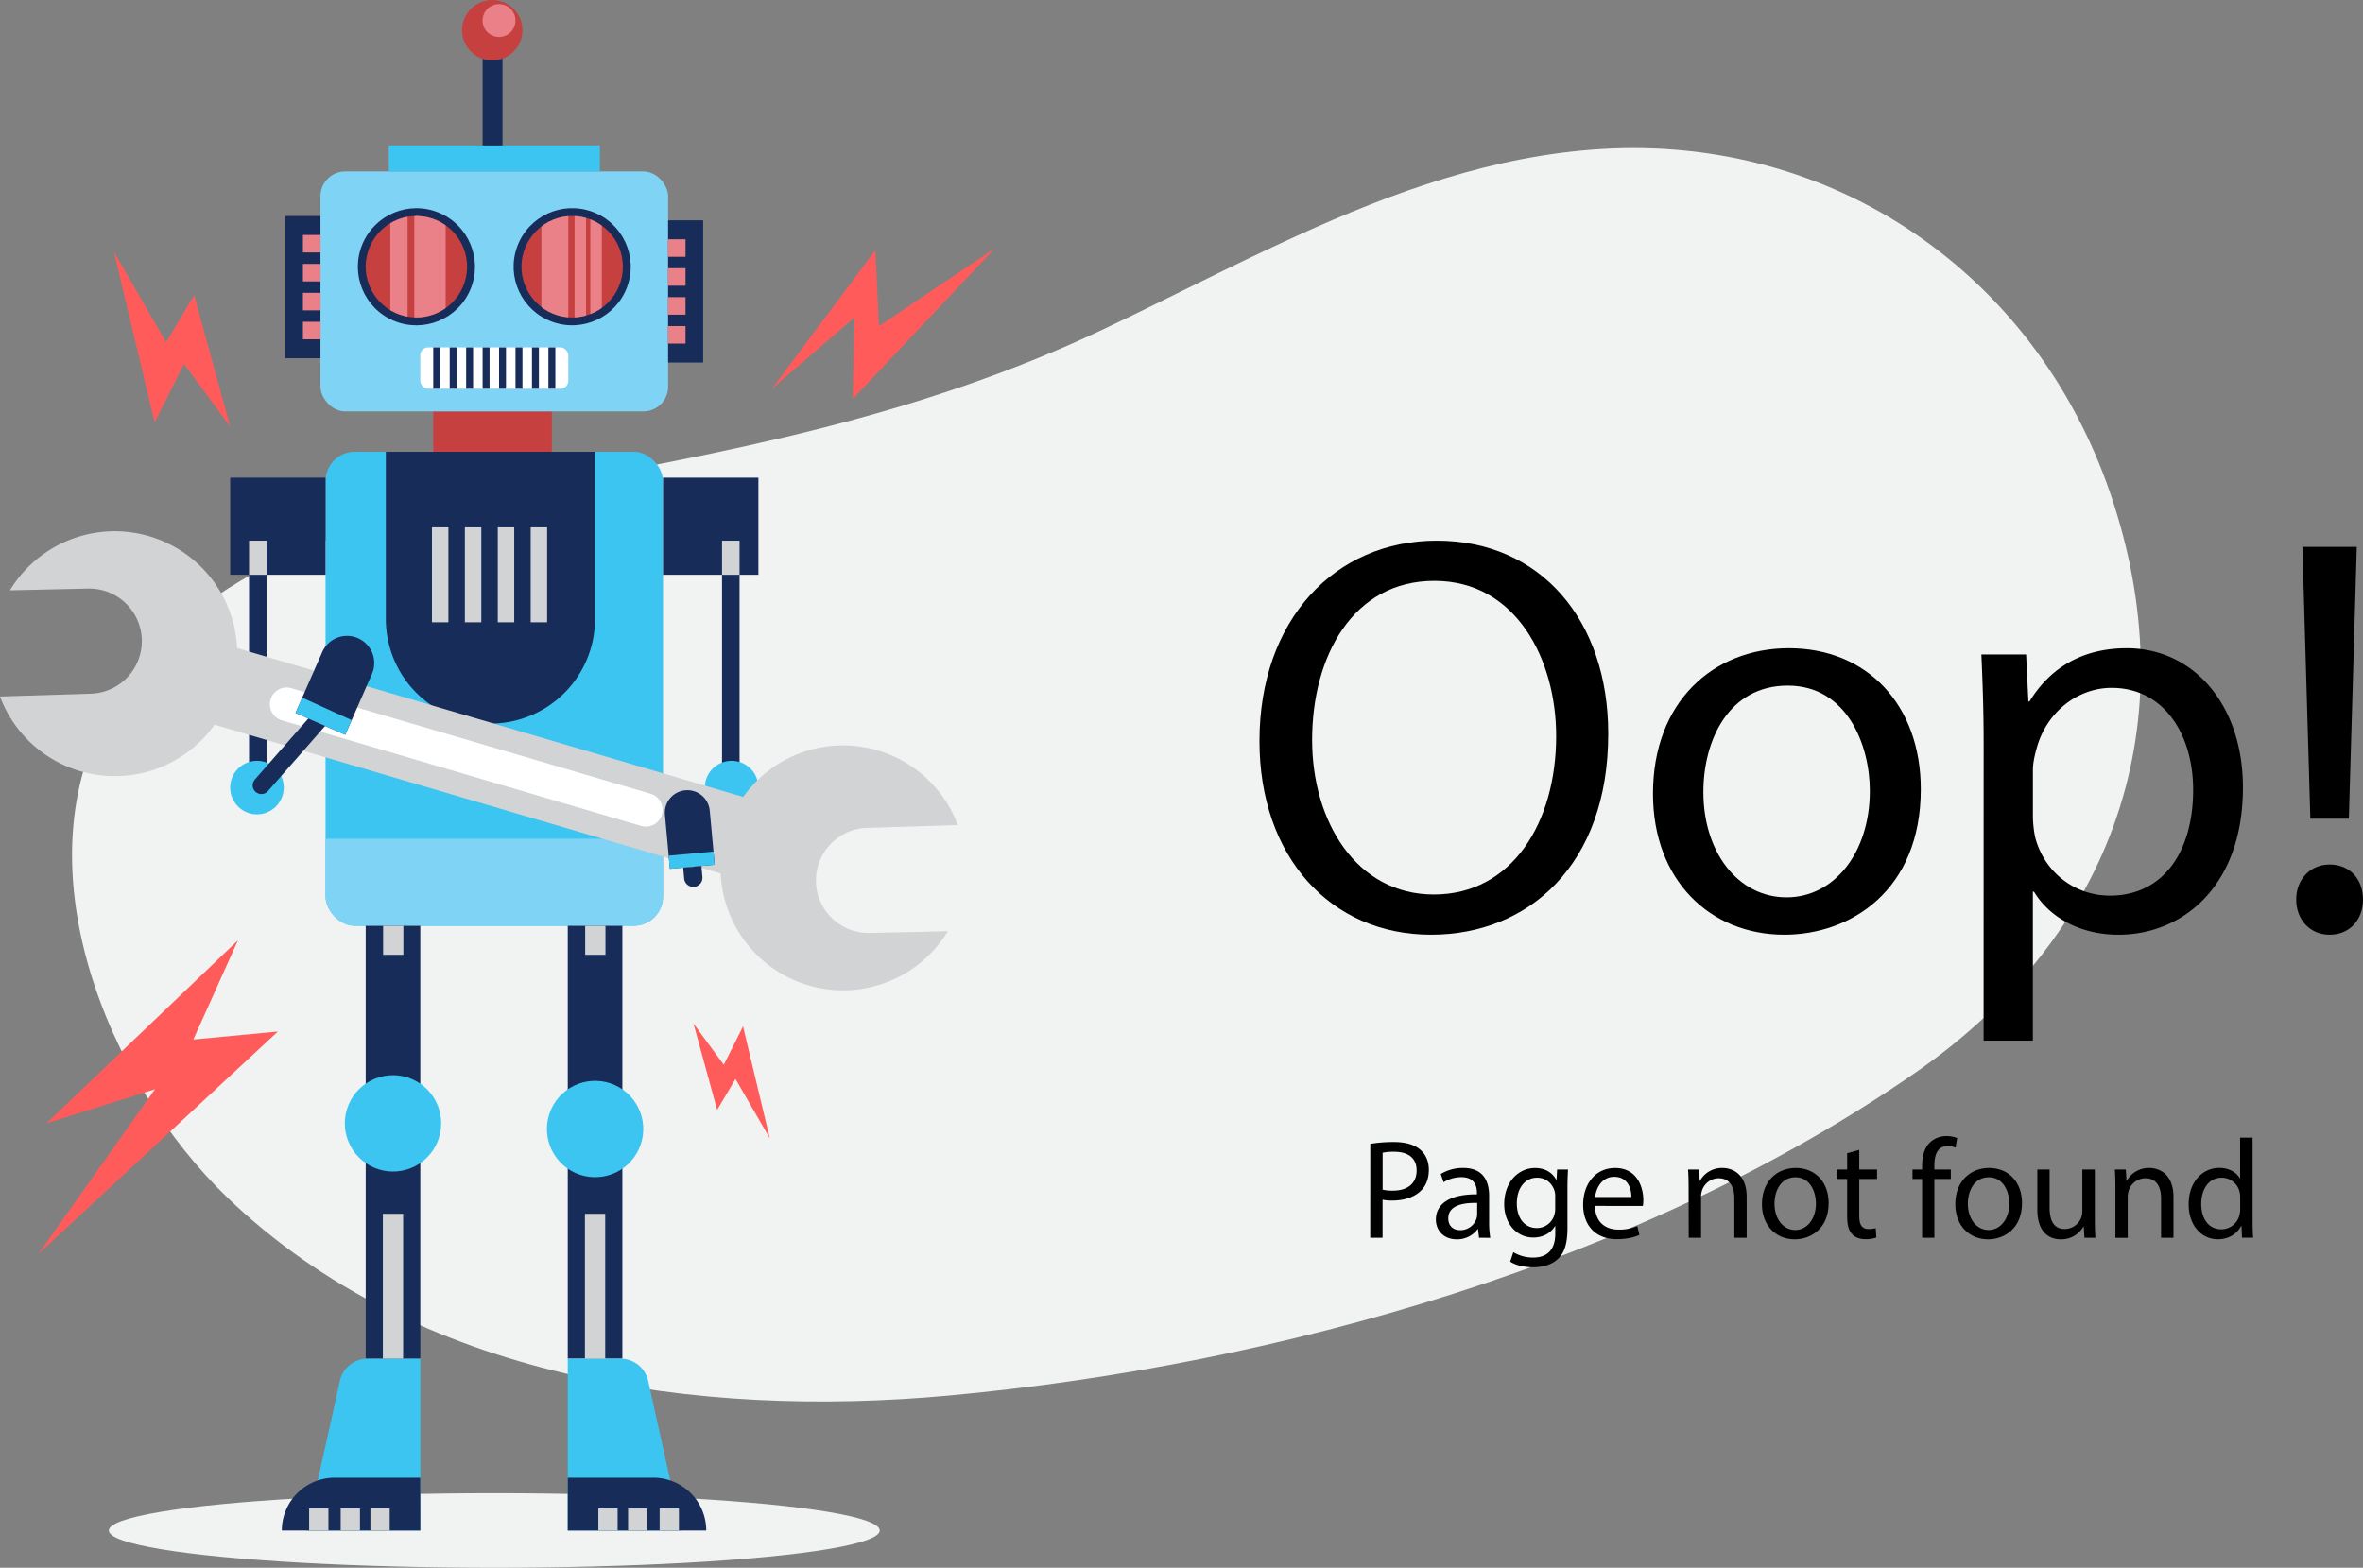 <svg xmlns="http://www.w3.org/2000/svg" xmlns:xlink="http://www.w3.org/1999/xlink" viewBox="0 0 1723.6 1143.61"><rect x="0" y="0" width="1723.6" height="1143.61" fill="#808080" stroke="none"/><defs><style>.cls-1{fill:#c5403f;}.cls-2{fill:#3cc5f0;}.cls-3{fill:#172c59;}.cls-4{fill:#f1f2f2;}.cls-5{fill:#7fd3f4;}.cls-6{clip-path:url(#clip-path);}.cls-7{fill:#ea8088;}.cls-8{clip-path:url(#clip-path-2);}.cls-9{fill:#fff;}.cls-10{clip-path:url(#clip-path-3);}.cls-11{clip-path:url(#clip-path-4);}.cls-12{fill:#d1d3d4;}.cls-13{fill:#ff5b5b;}</style><clipPath id="clip-path"><circle class="cls-1" cx="303.73" cy="194.57" r="36.99" transform="translate(23.18 421.29) rotate(-71.59)"/></clipPath><clipPath id="clip-path-2"><circle class="cls-1" cx="417.35" cy="194.57" r="36.99" transform="translate(-15.34 352.1) rotate(-45)"/></clipPath><clipPath id="clip-path-3"><rect class="cls-2" x="237.46" y="329.54" width="246.16" height="345.78" rx="21.38"/></clipPath><clipPath id="clip-path-4"><path class="cls-3" d="M281.49,329.54H434a0,0,0,0,1,0,0v122a76.28,76.28,0,0,1-76.28,76.28h0a76.28,76.28,0,0,1-76.28-76.28v-122A0,0,0,0,1,281.49,329.54Z"/></clipPath></defs><g id="Layer_2" data-name="Layer 2"><g id="_404" data-name="404"><ellipse class="cls-4" cx="360.54" cy="1116.43" rx="281.14" ry="27.18"/><path class="cls-4" d="M946.08,171.94C898,193.82,850.86,218.4,803.66,240.72,669.88,304,529.82,330.4,385,356.23c-114.25,20.38-240.24,53.23-303.92,159.3-68.45,114-3.21,273.58,85,358.26,138,132.35,342.78,161,526.06,144.19,240.21-22.08,506-97.27,705.72-236.06,144-100,198.6-255.54,141.18-422.66-55-160-202-261-371.45-250.55C1089.38,113.55,1016.66,139.84,946.08,171.94Z"/><rect class="cls-1" x="316.01" y="300.11" width="86.53" height="29.43"/><rect class="cls-5" x="233.74" y="125.04" width="253.61" height="175.07" rx="18.09"/><circle class="cls-3" cx="303.73" cy="194.57" r="42.71" transform="translate(6.99 399.65) rotate(-67.29)"/><circle class="cls-1" cx="303.73" cy="194.57" r="36.99" transform="translate(23.18 421.29) rotate(-71.59)"/><g class="cls-6"><rect class="cls-7" x="302.19" y="151.97" width="22.87" height="85.21"/><rect class="cls-7" x="284.7" y="151.97" width="12.58" height="85.21"/></g><circle class="cls-3" cx="417.35" cy="194.57" r="42.71" transform="translate(90.46 518.89) rotate(-69.77)"/><circle class="cls-1" cx="417.35" cy="194.57" r="36.99" transform="translate(-15.34 352.1) rotate(-45)"/><g class="cls-8"><rect class="cls-7" x="394.9" y="151.89" width="19.61" height="91.59"/><rect class="cls-7" x="419.1" y="152.81" width="8.37" height="91.59"/><rect class="cls-7" x="430.6" y="152.89" width="8.37" height="91.59"/></g><rect class="cls-9" x="306.57" y="253.41" width="107.94" height="30.14" rx="5.73"/><rect class="cls-3" x="316.01" y="253.41" width="5.07" height="30.14"/><rect class="cls-3" x="328.01" y="253.41" width="5.07" height="30.14"/><rect class="cls-3" x="340.01" y="253.41" width="5.07" height="30.14"/><rect class="cls-3" x="352.01" y="253.41" width="5.07" height="30.14"/><rect class="cls-3" x="364.01" y="253.41" width="5.07" height="30.14"/><rect class="cls-3" x="376.01" y="253.41" width="5.07" height="30.14"/><rect class="cls-3" x="388.01" y="253.41" width="5.07" height="30.14"/><rect class="cls-3" x="400.01" y="253.41" width="5.07" height="30.14"/><rect class="cls-2" x="283.55" y="106.05" width="153.99" height="18.99"/><rect class="cls-3" x="208.19" y="157.58" width="25.55" height="103.72"/><rect class="cls-3" x="487.34" y="160.72" width="25.55" height="103.72"/><rect class="cls-2" x="237.46" y="329.54" width="246.16" height="345.78" rx="21.38"/><g class="cls-10"><rect class="cls-5" x="223.67" y="611.81" width="273.36" height="89.55"/></g><path class="cls-3" d="M281.49,329.54H434a0,0,0,0,1,0,0v122a76.28,76.28,0,0,1-76.28,76.28h0a76.28,76.28,0,0,1-76.28-76.28v-122A0,0,0,0,1,281.49,329.54Z"/><g class="cls-11"><rect class="cls-12" x="315.07" y="384.65" width="12" height="69.29"/><rect class="cls-12" x="339.07" y="384.65" width="12" height="69.29"/><rect class="cls-12" x="363.08" y="384.65" width="12" height="69.29"/><rect class="cls-12" x="387.08" y="384.65" width="12" height="69.29"/></g><rect class="cls-3" x="266.74" y="675.33" width="39.83" height="315.75"/><rect class="cls-3" x="414.13" y="675.33" width="39.83" height="315.75"/><circle class="cls-2" cx="286.66" cy="819.45" r="35.14" transform="translate(-286.1 167.05) rotate(-22)"/><circle class="cls-2" cx="434.04" cy="823.62" r="35.14" transform="translate(-410.85 432.6) rotate(-37.38)"/><path class="cls-2" d="M306.57,1116.43h-82.9l24.24-109.13a20.7,20.7,0,0,1,20.22-16.22h38.44Z"/><path class="cls-3" d="M306.57,1116.43h-101a38.53,38.53,0,0,1,38.53-38.53h62.43Z"/><rect class="cls-12" x="225.49" y="1100.35" width="14.07" height="16.07"/><rect class="cls-12" x="248.5" y="1100.35" width="14.07" height="16.07"/><rect class="cls-12" x="270.19" y="1100.35" width="14.07" height="16.07"/><path class="cls-2" d="M414.13,1116.43H497L472.79,1007.3a20.7,20.7,0,0,0-20.22-16.22H414.13Z"/><path class="cls-3" d="M414.13,1116.43h101a38.53,38.53,0,0,0-38.53-38.53H414.13Z"/><rect class="cls-12" x="481.14" y="1100.35" width="14.07" height="16.07" transform="translate(976.35 2216.78) rotate(180)"/><rect class="cls-12" x="458.13" y="1100.35" width="14.07" height="16.07" transform="translate(930.33 2216.78) rotate(180)"/><rect class="cls-12" x="436.43" y="1100.35" width="14.07" height="16.07" transform="translate(886.94 2216.78) rotate(180)"/><rect class="cls-12" x="279.26" y="885.41" width="14.79" height="105.67"/><rect class="cls-12" x="426.65" y="885.41" width="14.79" height="105.67"/><rect class="cls-12" x="279.45" y="675.33" width="14.79" height="21.15"/><rect class="cls-12" x="426.84" y="675.33" width="14.79" height="21.15"/><polygon class="cls-3" points="237.46 348.43 208.19 348.43 167.9 348.43 167.9 418.79 167.9 419.29 181.66 419.29 181.66 567.84 194.43 567.03 194.43 419.29 237.46 419.29 237.46 348.43"/><rect class="cls-12" x="181.66" y="394.38" width="12.77" height="24.91"/><circle class="cls-2" cx="187.44" cy="574.49" r="19.54"/><polygon class="cls-3" points="483.62 348.43 512.9 348.43 553.18 348.43 553.18 418.79 553.18 419.29 539.43 419.29 539.43 567.84 526.65 567.03 526.65 419.29 483.62 419.29 483.62 348.43"/><rect class="cls-12" x="526.65" y="394.38" width="12.77" height="24.91" transform="translate(1066.08 813.67) rotate(180)"/><circle class="cls-2" cx="533.65" cy="574.49" r="19.54"/><path class="cls-12" d="M156.5,528.61,525.66,637.17a89.35,89.35,0,0,0,165.7,42.11l-57,1.28a38.33,38.33,0,0,1-38.75-32.49h0a38.34,38.34,0,0,1,36.68-44.16l66.31-2.09a89.34,89.34,0,0,0-156.5-20.52L172.93,472.74A89.35,89.35,0,0,0,7.23,430.62l57-1.28A38.35,38.35,0,0,1,103,461.83h0A38.35,38.35,0,0,1,66.31,506L0,508.08a89.35,89.35,0,0,0,156.5,20.53Z"/><path class="cls-9" d="M197.34,510.27h0A12.23,12.23,0,0,1,212.53,502l262,77a12.23,12.23,0,0,1,8.29,15.19h0a12.23,12.23,0,0,1-15.19,8.29l-262-77A12.25,12.25,0,0,1,197.34,510.27Z"/><path class="cls-3" d="M261.11,465.53h0A19.81,19.81,0,0,0,235,475.71l-19.46,44.34,9.34,4.1-39,44.49a6.38,6.38,0,0,0,.59,9h0a6.37,6.37,0,0,0,9-.59l41.69-47.52L251.83,536l19.46-44.35A19.81,19.81,0,0,0,261.11,465.53Z"/><polygon class="cls-2" points="215.55 520.05 251.83 535.98 256.51 525.3 220.44 508.91 215.55 520.05"/><line class="cls-2" x1="503.07" y1="581.17" x2="489.78" y2="582.87"/><path class="cls-3" d="M521.31,630.75l-32.7,3L485,594.34a16.41,16.41,0,0,1,14.84-17.85h0a16.41,16.41,0,0,1,17.86,14.85Z"/><rect class="cls-2" x="488.1" y="622.61" width="32.84" height="9.66" transform="translate(-55.33 48.83) rotate(-5.25)"/><path class="cls-3" d="M506.31,646.93h0a6.69,6.69,0,0,1-7.27-6l-.73-8,13.31-1.22.73,8A6.68,6.68,0,0,1,506.31,646.93Z"/><rect class="cls-3" x="352.01" y="30.11" width="14.53" height="75.94"/><circle class="cls-1" cx="359.06" cy="22.02" r="22.02"/><circle class="cls-7" cx="364.01" cy="14.97" r="12" transform="translate(266.23 365.92) rotate(-76.79)"/><rect class="cls-7" x="220.96" y="171.39" width="12.78" height="12.78"/><rect class="cls-7" x="220.96" y="192.5" width="12.78" height="12.78"/><rect class="cls-7" x="220.96" y="213.61" width="12.78" height="12.78"/><rect class="cls-7" x="220.96" y="234.72" width="12.78" height="12.78"/><rect class="cls-7" x="487.25" y="174.53" width="12.78" height="12.78"/><rect class="cls-7" x="487.25" y="195.64" width="12.78" height="12.78"/><rect class="cls-7" x="487.25" y="216.75" width="12.78" height="12.78"/><rect class="cls-7" x="487.25" y="237.85" width="12.78" height="12.78"/><polygon class="cls-13" points="563.03 283.55 638.52 182.5 641.16 237.85 725.89 180.92 621.97 291.04 623.31 231.56 563.03 283.55"/><polygon class="cls-13" points="173.57 685.9 33.83 819.45 113.04 794.53 27.99 914.73 202.68 752.45 141.02 758.28 173.57 685.9"/><polygon class="cls-13" points="167.9 311.27 141.61 215.28 121.17 249.64 83.09 183.72 112.81 308.14 134.18 265.43 167.9 311.27"/><polygon class="cls-13" points="505.82 746.62 523.08 809.62 536.48 787.06 561.47 830.33 541.97 748.67 527.95 776.7 505.82 746.62"/><path d="M1173.08,535.22c0,95.81-58.23,146.61-129.27,146.61-73.51,0-125.14-57-125.14-141.24,0-88.39,54.93-146.21,129.27-146.21C1123.93,394.38,1173.08,452.62,1173.08,535.22Zm-216,4.54c0,59.47,32.22,112.75,88.8,112.75,57,0,89.21-52.45,89.21-115.64,0-55.34-28.91-113.16-88.8-113.16C986.82,423.71,957.08,478.64,957.08,539.76Z"/><path d="M1401.05,575.69c0,73.93-51.21,106.14-99.53,106.14-54.1,0-95.82-39.65-95.82-102.84,0-66.9,43.78-106.14,99.12-106.14C1362.23,472.85,1401.05,514.57,1401.05,575.69Zm-158.59,2.07c0,43.77,25.19,76.81,60.71,76.81,34.69,0,60.71-32.62,60.71-77.64,0-33.87-16.93-76.82-59.88-76.82S1242.46,539.76,1242.46,577.76Z"/><path d="M1446.89,542.65c0-25.61-.82-46.26-1.65-65.25h32.63l1.65,34.28h.83c14.87-24.37,38.41-38.83,71-38.83,48.33,0,84.67,40.89,84.67,101.6,0,71.86-43.78,107.38-90.86,107.38-26.43,0-49.56-11.56-61.54-31.39h-.82V759.06h-35.94Zm35.94,53.28a81.58,81.58,0,0,0,1.65,14.87c6.61,25.19,28.5,42.53,54.51,42.53,38.41,0,60.72-31.38,60.72-77.23,0-40.06-21.07-74.34-59.48-74.34-24.78,0-47.9,17.76-54.93,45-1.23,4.54-2.47,9.91-2.47,14.87Z"/><path d="M1674.87,656.23c0-14.87,10.32-25.61,24.36-25.61,14.87,0,24.37,10.74,24.37,25.61,0,14.45-9.5,25.6-24.37,25.6C1684.78,681.83,1674.87,670.68,1674.87,656.23Zm10.32-59.06-5.78-198.24h39.65l-5.79,198.24Z"/><path d="M999.51,834.38a103.8,103.8,0,0,1,17.18-1.34c8.85,0,15.33,2.06,19.45,5.76,3.8,3.3,6.07,8.34,6.07,14.51s-1.85,11.21-5.35,14.81c-4.73,5-12.45,7.62-21.19,7.62a31.1,31.1,0,0,1-7.21-.62v27.77h-9Zm9,33.43a29.82,29.82,0,0,0,7.41.72c10.8,0,17.39-5.24,17.39-14.81,0-9.15-6.48-13.58-16.36-13.58a37.74,37.74,0,0,0-8.44.72Z"/><path d="M1078.83,902.89l-.72-6.27h-.31a18.55,18.55,0,0,1-15.22,7.41c-10.09,0-15.23-7.1-15.23-14.3,0-12,10.7-18.62,29.94-18.52v-1c0-4.11-1.14-11.52-11.32-11.52a24.83,24.83,0,0,0-13,3.7l-2.06-6a30.87,30.87,0,0,1,16.36-4.43c15.22,0,18.93,10.39,18.93,20.37V891a69.77,69.77,0,0,0,.82,11.93Zm-1.34-25.4c-9.87-.21-21.09,1.54-21.09,11.21,0,5.86,3.91,8.64,8.54,8.64a12.4,12.4,0,0,0,12-8.33,9.45,9.45,0,0,0,.51-2.88Z"/><path d="M1143.74,853.1c-.21,3.6-.41,7.62-.41,13.69v28.9c0,11.42-2.26,18.42-7.1,22.74-4.83,4.52-11.83,6-18.1,6-6,0-12.56-1.45-16.57-4.12l2.27-6.89a28.12,28.12,0,0,0,14.6,3.91c9.26,0,16-4.84,16-17.39v-5.55h-.2c-2.78,4.63-8.13,8.33-15.85,8.33-12.34,0-21.19-10.49-21.19-24.28,0-16.87,11-26.44,22.43-26.44,8.64,0,13.37,4.53,15.53,8.64h.21l.41-7.51Zm-9.36,19.65a12.9,12.9,0,0,0-.51-4.11c-1.65-5.25-6.07-9.57-12.66-9.57-8.64,0-14.81,7.3-14.81,18.83,0,9.77,4.94,17.9,14.71,17.9a13.25,13.25,0,0,0,12.55-9.26,15.91,15.91,0,0,0,.72-4.84Z"/><path d="M1163.39,879.65c.2,12.24,8,17.28,17.07,17.28a32.79,32.79,0,0,0,13.79-2.57l1.54,6.48c-3.19,1.44-8.64,3.08-16.56,3.08-15.33,0-24.48-10.08-24.48-25.1S1163.59,852,1178.1,852c16.25,0,20.57,14.3,20.57,23.46a32.86,32.86,0,0,1-.31,4.22Zm26.54-6.49c.1-5.76-2.37-14.71-12.55-14.71-9.16,0-13.17,8.44-13.89,14.71Z"/><path d="M1231.69,866.58c0-5.14-.1-9.36-.41-13.48h8l.52,8.23h.2a18.31,18.31,0,0,1,16.46-9.36c6.9,0,17.59,4.12,17.59,21.19v29.73h-9v-28.7c0-8-3-14.71-11.52-14.71a12.86,12.86,0,0,0-12.14,9.26,13.07,13.07,0,0,0-.62,4.22v29.93h-9Z"/><path d="M1333.84,877.59c0,18.41-12.76,26.44-24.79,26.44-13.48,0-23.87-9.88-23.87-25.62,0-16.66,10.91-26.44,24.69-26.44C1324.17,852,1333.84,862.36,1333.84,877.59Zm-39.5.51c0,10.91,6.27,19.14,15.12,19.14,8.64,0,15.12-8.13,15.12-19.34,0-8.44-4.21-19.14-14.91-19.14S1294.34,868.64,1294.34,878.1Z"/><path d="M1356.16,838.8v14.3h13V860h-13v26.85c0,6.17,1.75,9.67,6.79,9.67a20.05,20.05,0,0,0,5.25-.62l.41,6.79a22.19,22.19,0,0,1-8,1.23c-4.22,0-7.62-1.33-9.78-3.8-2.57-2.68-3.49-7.1-3.49-13V860h-7.72v-6.9h7.72V841.17Z"/><path d="M1402,902.89V860h-7v-6.9h7v-2.36c0-7,1.54-13.38,5.76-17.39a17.34,17.34,0,0,1,12.14-4.63,21,21,0,0,1,7.72,1.44l-1.24,7a13.49,13.49,0,0,0-5.76-1.13c-7.71,0-9.67,6.79-9.67,14.4v2.67h12V860h-12v42.89Z"/><path d="M1474.88,877.59c0,18.41-12.76,26.44-24.8,26.44-13.47,0-23.86-9.88-23.86-25.62,0-16.66,10.9-26.44,24.69-26.44C1465.21,852,1474.88,862.36,1474.88,877.59Zm-39.51.51c0,10.91,6.28,19.14,15.13,19.14,8.64,0,15.12-8.13,15.12-19.34,0-8.44-4.22-19.14-14.92-19.14S1435.37,868.64,1435.37,878.1Z"/><path d="M1528,889.31c0,5.15.1,9.68.41,13.58h-8l-.51-8.12h-.21a18.73,18.73,0,0,1-16.46,9.26c-7.81,0-17.18-4.32-17.18-21.81V853.1H1495v27.57c0,9.47,2.88,15.85,11.11,15.85a13.09,13.09,0,0,0,11.93-8.23,13.38,13.38,0,0,0,.82-4.63V853.1H1528Z"/><path d="M1543,866.58c0-5.14-.1-9.36-.41-13.48h8l.51,8.23h.21a18.31,18.31,0,0,1,16.46-9.36c6.89,0,17.59,4.12,17.59,21.19v29.73h-9.06v-28.7c0-8-3-14.71-11.52-14.71a12.88,12.88,0,0,0-12.14,9.26A13.09,13.09,0,0,0,1552,873v29.93H1543Z"/><path d="M1643.07,829.85V890c0,4.42.1,9.46.41,12.85h-8.13l-.41-8.64h-.21c-2.77,5.56-8.84,9.78-17,9.78-12,0-21.29-10.19-21.29-25.31-.11-16.56,10.18-26.75,22.32-26.75,7.61,0,12.75,3.6,15,7.62h.2V829.85ZM1634,873.37a16,16,0,0,0-.41-3.81,13.3,13.3,0,0,0-13.06-10.49c-9.36,0-14.92,8.23-14.92,19.24,0,10.08,4.94,18.41,14.71,18.41a13.6,13.6,0,0,0,13.27-10.8A15.65,15.65,0,0,0,1634,882Z"/></g></g></svg>